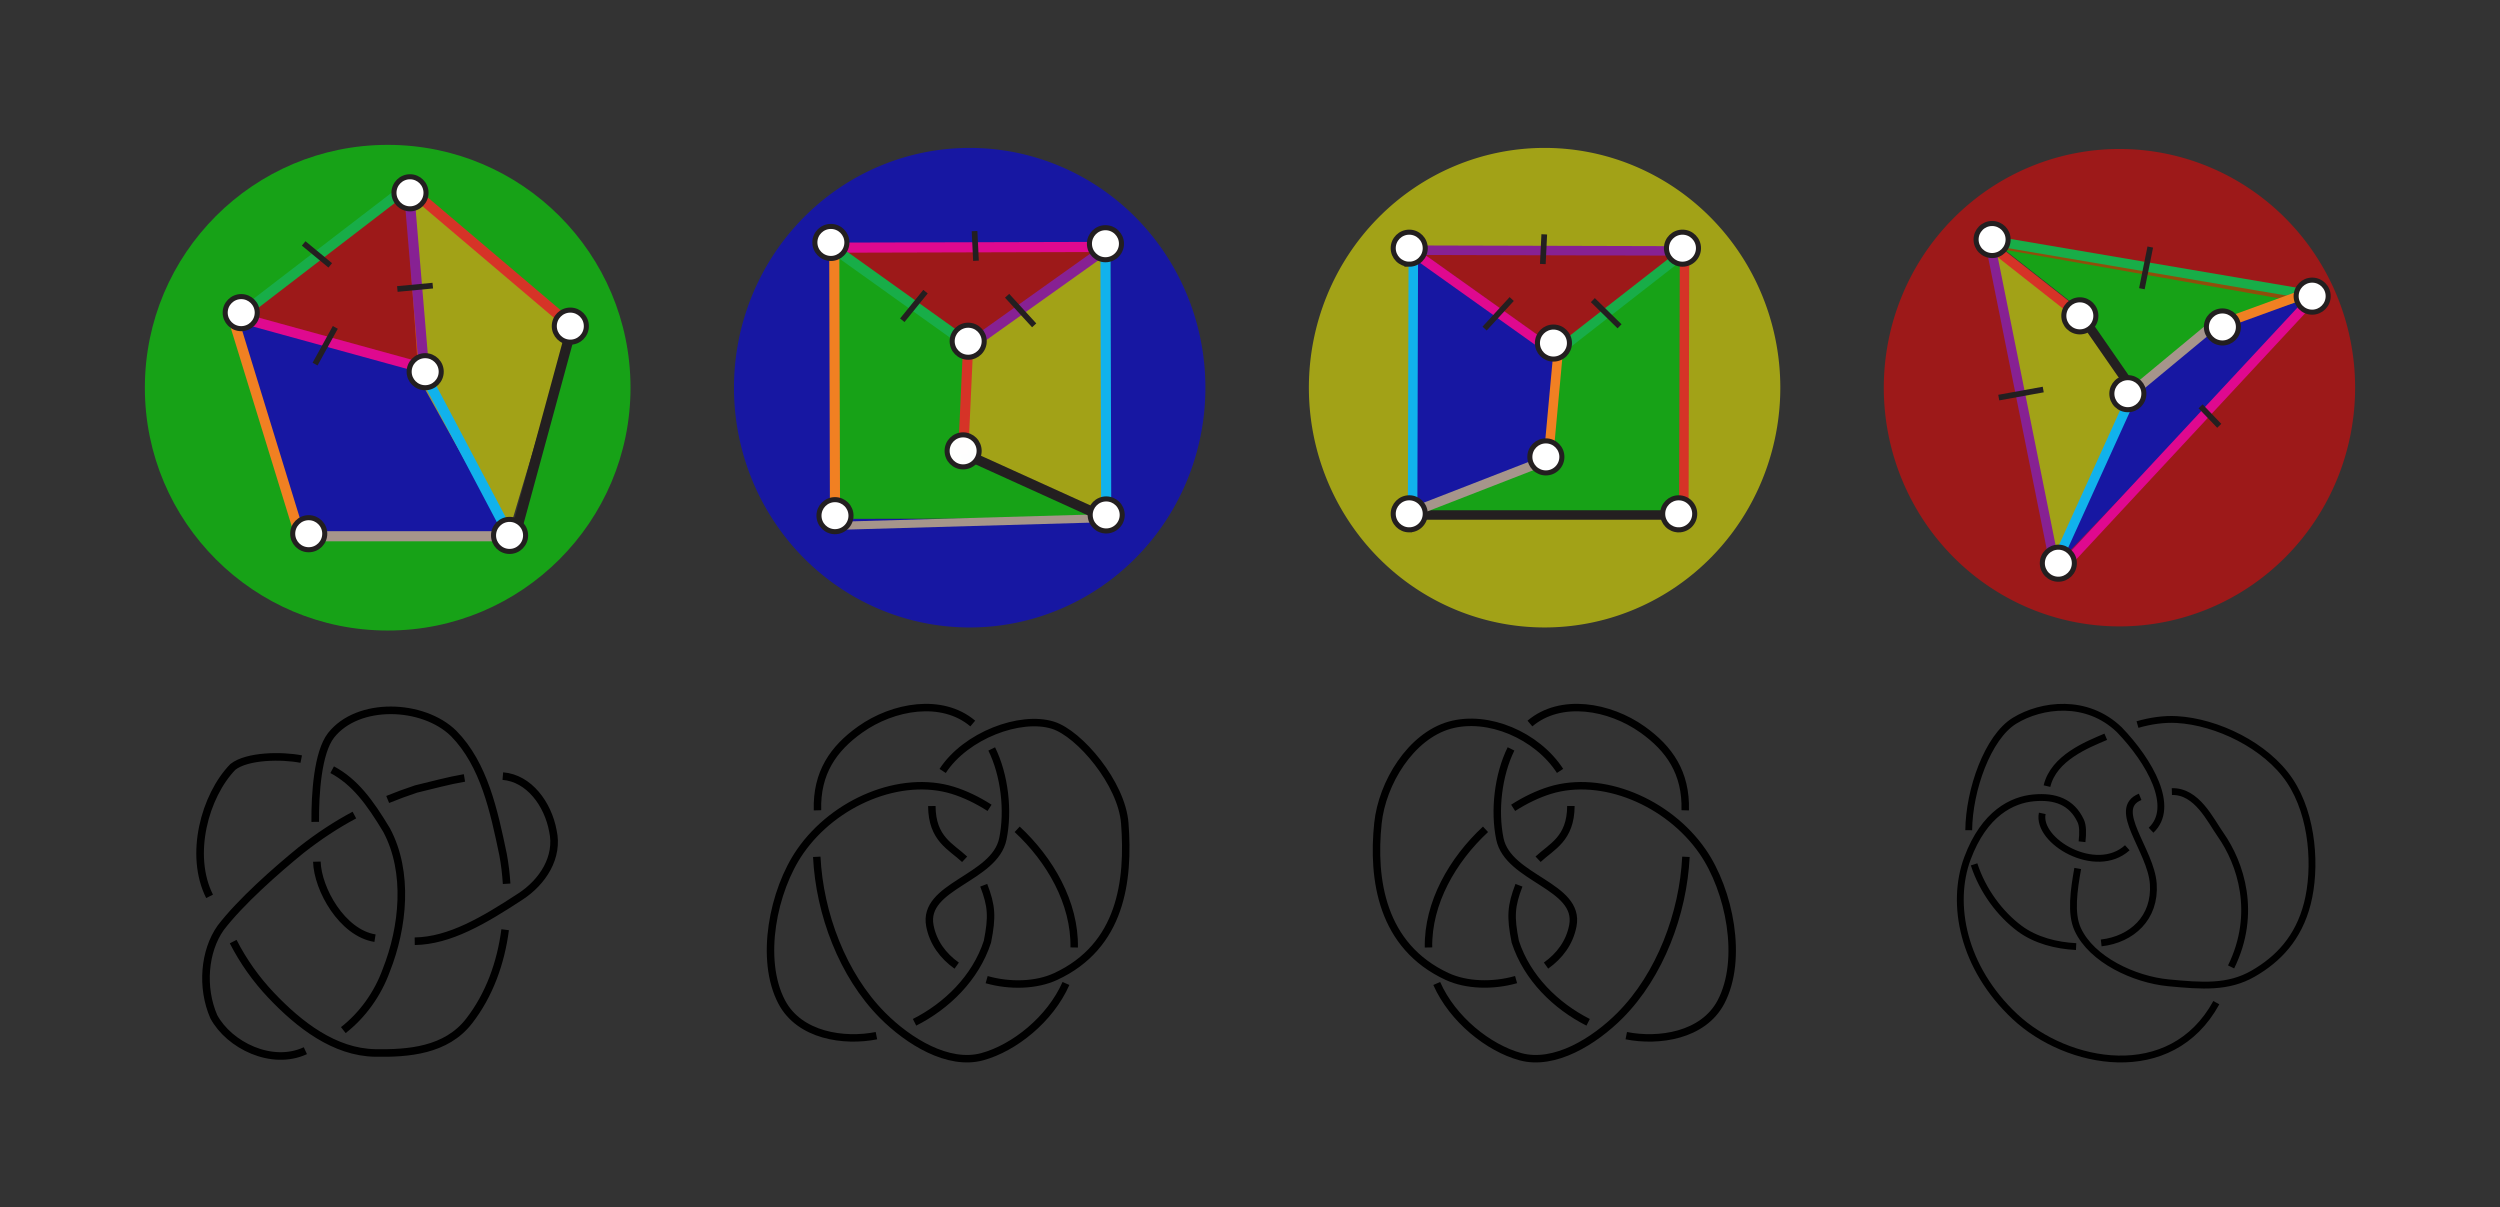 <?xml version="1.0" encoding="UTF-8" standalone="no"?>
<svg
   xmlns:dc="http://purl.org/dc/elements/1.1/"
   xmlns:cc="http://creativecommons.org/ns#"
   xmlns:rdf="http://www.w3.org/1999/02/22-rdf-syntax-ns#"
   xmlns:svg="http://www.w3.org/2000/svg"
   xmlns="http://www.w3.org/2000/svg"
   xmlns:sodipodi="http://sodipodi.sourceforge.net/DTD/sodipodi-0.dtd"
   xmlns:inkscape="http://www.inkscape.org/namespaces/inkscape"
   width="174.3mm"
   height="84.174mm"
   viewBox="0 0 174.3 84.174"
   version="1.1"
   id="svg6303"
   inkscape:version="1.0.2-2 (e86c870879, 2021-01-15)"
   sodipodi:docname="pliage.svg">
  <rect x="0" y="0" width="174.3" height="84.174" fill="#333333" stroke="none"/>
  <defs
     id="defs6297" />
  <sodipodi:namedview
     id="base"
     pagecolor="#ffffff"
     bordercolor="#666666"
     borderopacity="1.0"
     inkscape:pageopacity="0.0"
     inkscape:pageshadow="2"
     inkscape:zoom="2.6411544"
     inkscape:cx="436.53974"
     inkscape:cy="202.51268"
     inkscape:document-units="mm"
     inkscape:current-layer="layer1"
     showgrid="true"
     inkscape:snap-text-baseline="true"
     inkscape:snap-global="false"
     inkscape:window-width="1920"
     inkscape:window-height="1001"
     inkscape:window-x="-9"
     inkscape:window-y="-9"
     inkscape:window-maximized="1"
     inkscape:document-rotation="0"
     fit-margin-top="10.1"
     fit-margin-left="10.1"
     fit-margin-right="10.1"
     fit-margin-bottom="10.1">
    <inkscape:grid
       type="xygrid"
       id="grid7596"
       originx="-7.15"
       originy="-6.29" />
  </sodipodi:namedview>
  <g
     inkscape:label="Calque 1"
     inkscape:groupmode="layer"
     id="layer1"
     transform="translate(-7.15,-6.29)">
    <g
       id="g8078"
       transform="translate(9.5270215e-7,-0.866)"
       inkscape:export-xdpi="300"
       inkscape:export-ydpi="300">
      <path
         sodipodi:nodetypes="ccccccccccc"
         inkscape:connector-curvature="0"
         id="path7219"
         d="M 34.179,17.256 C 24.829,17.256 17.25,24.836 17.25,34.186 17.249,43.536 24.829,51.116 34.179,51.116 43.529,51.116 51.109,43.536 51.109,34.186 51.109,24.836 43.529,17.256 34.179,17.256 Z m 1.234,3.042 11.58,9.298 -4.06,15.096 -15.003,-0.052 -4.625,-15.044 z"
         clip-path="none"
         style="opacity:1;vector-effect:none;fill:#00ff00;fill-opacity:0.544;stroke:none;stroke-width:0.529;stroke-linecap:butt;stroke-linejoin:miter;stroke-miterlimit:4;stroke-dasharray:none;stroke-dashoffset:0;stroke-opacity:1" />
      <path
         sodipodi:nodetypes="ccccc"
         inkscape:connector-curvature="0"
         id="path7163-5"
         d="M 23.305,29.067 36.557,32.939 42.525,44.581 27.93,44.64 Z"
         style="fill:#0000ff;fill-opacity:0.544;stroke:none;stroke-width:0.265px;stroke-linecap:butt;stroke-linejoin:miter;stroke-opacity:1" />
      <path
         inkscape:connector-curvature="0"
         id="path7163"
         d="M 35.414,20.298 46.993,29.596 42.525,44.581 36.332,33.49 Z"
         style="fill:#ffff00;fill-opacity:0.544;stroke:none;stroke-width:0.265px;stroke-linecap:butt;stroke-linejoin:miter;stroke-opacity:1"
         sodipodi:nodetypes="ccccc" />
      <path
         sodipodi:nodetypes="cccc"
         inkscape:connector-curvature="0"
         id="path7044"
         d="M 23.945,29.47 35.414,20.298 36.557,32.939 Z"
         style="fill:#ff0000;fill-opacity:0.519;stroke:none;stroke-width:0.265px;stroke-linecap:butt;stroke-linejoin:miter;stroke-opacity:1" />
      <g
         id="g5806"
         transform="matrix(0.353,0,0,-0.353,-199.716,197.284)">
        <path
           d="m 687.724,432.694 h -42.428"
           style="fill:none;stroke:#a6958b;stroke-width:2;stroke-linecap:butt;stroke-linejoin:miter;stroke-miterlimit:4;stroke-dasharray:none;stroke-opacity:1"
           id="path1592"
           inkscape:connector-curvature="0" />
        <path
           sodipodi:nodetypes="cc"
           d="m 699.334,475.338 -11.61,-42.644"
           style="fill:none;stroke:#231f20;stroke-width:2;stroke-linecap:butt;stroke-linejoin:miter;stroke-miterlimit:4;stroke-dasharray:none;stroke-opacity:1"
           id="path1608"
           inkscape:connector-curvature="0" />
        <path
           sodipodi:nodetypes="cc"
           d="M 666.51,501.694 699.334,473.838"
           style="fill:none;stroke:#d63327;stroke-width:2;stroke-linecap:butt;stroke-linejoin:miter;stroke-miterlimit:4;stroke-dasharray:none;stroke-opacity:1"
           id="path1624"
           inkscape:connector-curvature="0" />
        <path
           d="m 632.186,475.338 34.324,26.356"
           style="fill:none;stroke:#18ad48;stroke-width:2;stroke-linecap:butt;stroke-linejoin:miter;stroke-miterlimit:4;stroke-dasharray:none;stroke-opacity:1"
           id="path1640"
           inkscape:connector-curvature="0" />
        <path
           d="m 645.296,432.694 -13.11,42.644"
           style="fill:none;stroke:#f18022;stroke-width:2;stroke-linecap:butt;stroke-linejoin:miter;stroke-miterlimit:4;stroke-dasharray:none;stroke-opacity:1"
           id="path1656"
           inkscape:connector-curvature="0" />
        <path
           sodipodi:nodetypes="cc"
           d="m 634,475.694 35.75,-9.833"
           style="fill:none;stroke:#df098f;stroke-width:2;stroke-linecap:butt;stroke-linejoin:miter;stroke-miterlimit:4;stroke-dasharray:none;stroke-opacity:1"
           id="path1672"
           inkscape:connector-curvature="0" />
        <path
           d="m 686.666,432.86 -16,30.333"
           style="fill:none;stroke:#11b2ec;stroke-width:2;stroke-linecap:butt;stroke-linejoin:miter;stroke-miterlimit:4;stroke-dasharray:none;stroke-opacity:1"
           id="path1688"
           inkscape:connector-curvature="0" />
        <path
           d="M 669.75,465.86 667,498.527"
           style="fill:none;stroke:#872193;stroke-width:2;stroke-linecap:butt;stroke-linejoin:miter;stroke-miterlimit:4;stroke-dasharray:none;stroke-opacity:1"
           id="path1704"
           inkscape:connector-curvature="0" />
        <path
           d="m 636.833,476.86 c 0,-1.749 -1.418,-3.167 -3.167,-3.167 -1.749,0 -3.167,1.418 -3.167,3.167 0,1.749 1.418,3.167 3.167,3.167 1.749,0 3.167,-1.418 3.167,-3.167"
           style="fill:#ffffff;fill-opacity:1;fill-rule:nonzero;stroke:none"
           id="path1720"
           inkscape:connector-curvature="0" />
        <path
           d="m 636.833,476.86 c 0,-1.749 -1.418,-3.167 -3.167,-3.167 -1.749,0 -3.167,1.418 -3.167,3.167 0,1.749 1.418,3.167 3.167,3.167 1.749,0 3.167,-1.418 3.167,-3.167 z"
           style="fill:none;stroke:#231f20;stroke-width:1;stroke-linecap:butt;stroke-linejoin:miter;stroke-miterlimit:4;stroke-dasharray:none;stroke-opacity:1"
           id="path1724"
           inkscape:connector-curvature="0" />
        <path
           d="m 701.833,474.194 c 0,-1.749 -1.418,-3.167 -3.167,-3.167 -1.749,0 -3.167,1.418 -3.167,3.167 0,1.749 1.418,3.167 3.167,3.167 1.749,0 3.167,-1.418 3.167,-3.167"
           style="fill:#ffffff;fill-opacity:1;fill-rule:nonzero;stroke:none"
           id="path1740"
           inkscape:connector-curvature="0" />
        <path
           d="m 701.833,474.194 c 0,-1.749 -1.418,-3.167 -3.167,-3.167 -1.749,0 -3.167,1.418 -3.167,3.167 0,1.749 1.418,3.167 3.167,3.167 1.749,0 3.167,-1.418 3.167,-3.167 z"
           style="fill:none;stroke:#231f20;stroke-width:1;stroke-linecap:butt;stroke-linejoin:miter;stroke-miterlimit:4;stroke-dasharray:none;stroke-opacity:1"
           id="path1744"
           inkscape:connector-curvature="0" />
        <path
           d="m 670.166,500.527 c 0,-1.749 -1.418,-3.167 -3.167,-3.167 -1.749,0 -3.167,1.418 -3.167,3.167 0,1.749 1.418,3.167 3.167,3.167 1.749,0 3.167,-1.418 3.167,-3.167"
           style="fill:#ffffff;fill-opacity:1;fill-rule:nonzero;stroke:none"
           id="path1760"
           inkscape:connector-curvature="0" />
        <path
           d="m 670.166,500.527 c 0,-1.749 -1.418,-3.167 -3.167,-3.167 -1.749,0 -3.167,1.418 -3.167,3.167 0,1.749 1.418,3.167 3.167,3.167 1.749,0 3.167,-1.418 3.167,-3.167 z"
           style="fill:none;stroke:#231f20;stroke-width:1;stroke-linecap:butt;stroke-linejoin:miter;stroke-miterlimit:4;stroke-dasharray:none;stroke-opacity:1"
           id="path1764"
           inkscape:connector-curvature="0" />
        <path
           d="m 650.165,433.194 c 0,-1.749 -1.418,-3.167 -3.167,-3.167 -1.749,0 -3.167,1.418 -3.167,3.167 0,1.749 1.418,3.167 3.167,3.167 1.749,0 3.167,-1.418 3.167,-3.167"
           style="fill:#ffffff;fill-opacity:1;fill-rule:nonzero;stroke:none"
           id="path1780"
           inkscape:connector-curvature="0" />
        <path
           d="m 650.165,433.194 c 0,-1.749 -1.418,-3.167 -3.167,-3.167 -1.749,0 -3.167,1.418 -3.167,3.167 0,1.749 1.418,3.167 3.167,3.167 1.749,0 3.167,-1.418 3.167,-3.167 z"
           style="fill:none;stroke:#231f20;stroke-width:1;stroke-linecap:butt;stroke-linejoin:miter;stroke-miterlimit:4;stroke-dasharray:none;stroke-opacity:1"
           id="path1784"
           inkscape:connector-curvature="0" />
        <path
           d="m 689.833,432.86 c 0,-1.749 -1.418,-3.167 -3.167,-3.167 -1.749,0 -3.167,1.418 -3.167,3.167 0,1.749 1.418,3.167 3.167,3.167 1.749,0 3.167,-1.418 3.167,-3.167"
           style="fill:#ffffff;fill-opacity:1;fill-rule:nonzero;stroke:none"
           id="path1800"
           inkscape:connector-curvature="0" />
        <path
           d="m 689.833,432.86 c 0,-1.749 -1.418,-3.167 -3.167,-3.167 -1.749,0 -3.167,1.418 -3.167,3.167 0,1.749 1.418,3.167 3.167,3.167 1.749,0 3.167,-1.418 3.167,-3.167 z"
           style="fill:none;stroke:#231f20;stroke-width:1;stroke-linecap:butt;stroke-linejoin:miter;stroke-miterlimit:4;stroke-dasharray:none;stroke-opacity:1"
           id="path1804"
           inkscape:connector-curvature="0" />
        <path
           d="m 673.167,465.194 c 0,-1.749 -1.418,-3.167 -3.167,-3.167 -1.749,0 -3.167,1.418 -3.167,3.167 0,1.749 1.418,3.167 3.167,3.167 1.749,0 3.167,-1.418 3.167,-3.167"
           style="fill:#ffffff;fill-opacity:1;fill-rule:nonzero;stroke:none"
           id="path1820"
           inkscape:connector-curvature="0" />
        <path
           d="m 673.167,465.194 c 0,-1.749 -1.418,-3.167 -3.167,-3.167 -1.749,0 -3.167,1.418 -3.167,3.167 0,1.749 1.418,3.167 3.167,3.167 1.749,0 3.167,-1.418 3.167,-3.167 z"
           style="fill:none;stroke:#231f20;stroke-width:1;stroke-linecap:butt;stroke-linejoin:miter;stroke-miterlimit:4;stroke-dasharray:none;stroke-opacity:1"
           id="path1824"
           inkscape:connector-curvature="0" />
        <path
           d="m 648.25,466.694 4,7.25"
           style="fill:none;stroke:#231f20;stroke-width:1.125;stroke-linecap:butt;stroke-linejoin:miter;stroke-miterlimit:4;stroke-dasharray:none;stroke-opacity:1"
           id="path1840"
           inkscape:connector-curvature="0" />
        <path
           d="m 646,490.528 5.25,-4.334"
           style="fill:none;stroke:#231f20;stroke-width:1.125;stroke-linecap:butt;stroke-linejoin:miter;stroke-miterlimit:4;stroke-dasharray:none;stroke-opacity:1"
           id="path1856"
           inkscape:connector-curvature="0" />
        <path
           d="m 664.5,481.528 7,0.666"
           style="fill:none;stroke:#231f20;stroke-width:1.125;stroke-linecap:butt;stroke-linejoin:miter;stroke-miterlimit:4;stroke-dasharray:none;stroke-opacity:1"
           id="path1872"
           inkscape:connector-curvature="0" />
      </g>
    </g>
    <g
       id="g7996"
       transform="translate(-4.4402819e-6,1.388)"
       inkscape:export-xdpi="300"
       inkscape:export-ydpi="300">
      <path
         sodipodi:nodetypes="ccccc"
         inkscape:connector-curvature="0"
         id="path7163-1-9-9"
         d="m 155.648,32.602 6.215,-5.295 6.863,-2.129 -17.962,19.306 z"
         style="fill:#0000ff;fill-opacity:0.544;stroke:none;stroke-width:0.212px;stroke-linecap:butt;stroke-linejoin:miter;stroke-opacity:1" />
      <path
         sodipodi:nodetypes="cccccc"
         inkscape:connector-curvature="0"
         id="path7487-1-5"
         d="m 145.963,21.578 22.055,4.176 -6.136,1.802 -6.231,4.579 -3.281,-5.52 z"
         style="fill:#00ff00;fill-opacity:0.544;stroke:none;stroke-width:0.212px;stroke-linecap:butt;stroke-linejoin:miter;stroke-opacity:1" />
      <path
         sodipodi:nodetypes="ccccc"
         inkscape:connector-curvature="0"
         id="path7163-1-1"
         d="m 146.116,21.909 5.614,4.849 4.259,5.585 -5.59,12.193 z"
         style="fill:#ffff00;fill-opacity:0.544;stroke:none;stroke-width:0.212px;stroke-linecap:butt;stroke-linejoin:miter;stroke-opacity:1" />
      <path
         inkscape:connector-curvature="0"
         id="path7878"
         d="M 154.918,15.289 A 16.431,16.643 0 0 0 138.488,31.932 16.431,16.643 0 0 0 154.918,48.575 16.431,16.643 0 0 0 171.349,31.932 16.431,16.643 0 0 0 154.918,15.289 Z m -9.258,6.8 22.384,3.967 -17.851,18.559 z"
         style="opacity:1;vector-effect:none;fill:#ff0000;fill-opacity:0.516;stroke:none;stroke-width:0.545;stroke-linecap:butt;stroke-linejoin:miter;stroke-miterlimit:4;stroke-dasharray:none;stroke-dashoffset:0;stroke-opacity:1" />
      <path
         inkscape:connector-curvature="0"
         id="path5584"
         style="fill:none;stroke:#11b2ec;stroke-width:0.661;stroke-linecap:butt;stroke-linejoin:miter;stroke-miterlimit:4;stroke-dasharray:none;stroke-opacity:1"
         d="m 150.414,44.335 5.125,-11.292" />
      <path
         inkscape:connector-curvature="0"
         id="path5600"
         style="fill:none;stroke:#d63327;stroke-width:0.661;stroke-linecap:butt;stroke-linejoin:miter;stroke-miterlimit:4;stroke-dasharray:none;stroke-opacity:1"
         d="M 152.437,27.14 145.828,21.939" />
      <path
         inkscape:connector-curvature="0"
         id="path5616"
         style="fill:none;stroke:#872193;stroke-width:0.661;stroke-linecap:butt;stroke-linejoin:miter;stroke-miterlimit:4;stroke-dasharray:none;stroke-opacity:1"
         d="m 145.918,21.939 4.496,22.397" />
      <path
         inkscape:connector-curvature="0"
         id="path5632"
         style="fill:none;stroke:#18ad48;stroke-width:0.661;stroke-linecap:butt;stroke-linejoin:miter;stroke-miterlimit:4;stroke-dasharray:none;stroke-opacity:1"
         d="M 168.486,25.5 145.918,21.658" />
      <path
         inkscape:connector-curvature="0"
         id="path5652"
         style="fill:#ffffff;stroke:#231f20;stroke-width:0.353;stroke-linecap:butt;stroke-linejoin:miter;stroke-miterlimit:4;stroke-dasharray:none;stroke-opacity:1"
         d="m 147.157,21.601 c 0,0.617 -0.5,1.118 -1.117,1.118 -0.617,0 -1.117,-0.5 -1.117,-1.118 0,-0.617 0.5,-1.117 1.117,-1.117 0.617,0 1.117,0.5 1.117,1.117 z" />
      <path
         inkscape:connector-curvature="0"
         id="path5668"
         style="fill:none;stroke:#a6958b;stroke-width:0.661;stroke-linecap:butt;stroke-linejoin:miter;stroke-miterlimit:4;stroke-dasharray:none;stroke-opacity:1"
         d="m 155.539,32.481 5.934,-4.92" />
      <path
         inkscape:connector-curvature="0"
         id="path5684"
         style="fill:none;stroke:#231f20;stroke-width:0.661;stroke-linecap:butt;stroke-linejoin:miter;stroke-miterlimit:4;stroke-dasharray:none;stroke-opacity:1"
         d="m 152.437,27.14 3.506,5.06" />
      <path
         inkscape:connector-curvature="0"
         id="path5700"
         style="fill:none;stroke:#df098f;stroke-width:0.661;stroke-linecap:butt;stroke-linejoin:miter;stroke-miterlimit:4;stroke-dasharray:none;stroke-opacity:1"
         d="M 168.306,25.781 151.313,44.055" />
      <path
         inkscape:connector-curvature="0"
         id="path5716"
         style="fill:none;stroke:#f18022;stroke-width:0.661;stroke-linecap:butt;stroke-linejoin:miter;stroke-miterlimit:4;stroke-dasharray:none;stroke-opacity:1"
         d="m 161.877,27.562 6.564,-2.39" />
      <path
         inkscape:connector-curvature="0"
         id="path5732"
         style="fill:none;stroke:#231f20;stroke-width:0.397;stroke-linecap:butt;stroke-linejoin:miter;stroke-miterlimit:4;stroke-dasharray:none;stroke-opacity:1"
         d="m 157.067,22.126 -0.585,2.905" />
      <path
         inkscape:connector-curvature="0"
         id="path5752"
         style="fill:#ffffff;stroke:#231f20;stroke-width:0.353;stroke-linecap:butt;stroke-linejoin:miter;stroke-miterlimit:4;stroke-dasharray:none;stroke-opacity:1"
         d="m 156.622,32.35 c 0,0.617 -0.5,1.117 -1.117,1.117 -0.617,0 -1.117,-0.5 -1.117,-1.117 0,-0.617 0.5,-1.117 1.117,-1.117 0.617,0 1.117,0.5 1.117,1.117 z" />
      <path
         inkscape:connector-curvature="0"
         id="path5772"
         style="fill:#ffffff;stroke:#231f20;stroke-width:0.353;stroke-linecap:butt;stroke-linejoin:miter;stroke-miterlimit:4;stroke-dasharray:none;stroke-opacity:1"
         d="m 153.274,26.923 c 0,0.617 -0.5,1.117 -1.117,1.117 -0.617,0 -1.117,-0.5 -1.117,-1.117 0,-0.617 0.5,-1.118 1.117,-1.118 0.617,0 1.117,0.5 1.117,1.118 z" />
      <path
         inkscape:connector-curvature="0"
         id="path5792"
         style="fill:#ffffff;stroke:#231f20;stroke-width:0.353;stroke-linecap:butt;stroke-linejoin:miter;stroke-miterlimit:4;stroke-dasharray:none;stroke-opacity:1"
         d="m 163.214,27.698 c 0,0.617 -0.5,1.117 -1.117,1.117 -0.617,0 -1.118,-0.5 -1.118,-1.117 0,-0.617 0.5,-1.118 1.118,-1.118 0.617,0 1.117,0.5 1.117,1.118 z" />
      <path
         inkscape:connector-curvature="0"
         id="path5812"
         style="fill:#ffffff;stroke:#231f20;stroke-width:0.353;stroke-linecap:butt;stroke-linejoin:miter;stroke-miterlimit:4;stroke-dasharray:none;stroke-opacity:1"
         d="m 169.471,25.55 c 0,0.617 -0.5,1.117 -1.117,1.117 -0.617,0 -1.117,-0.5 -1.117,-1.117 0,-0.617 0.5,-1.118 1.117,-1.118 0.617,0 1.117,0.5 1.117,1.118 z" />
      <path
         inkscape:connector-curvature="0"
         id="path5832"
         style="fill:#ffffff;stroke:#231f20;stroke-width:0.353;stroke-linecap:butt;stroke-linejoin:miter;stroke-miterlimit:4;stroke-dasharray:none;stroke-opacity:1"
         d="m 151.775,44.169 c 0,0.617 -0.5,1.117 -1.117,1.117 -0.617,0 -1.117,-0.5 -1.117,-1.117 0,-0.617 0.5,-1.118 1.117,-1.118 0.617,0 1.117,0.5 1.117,1.118 z" />
      <path
         inkscape:connector-curvature="0"
         id="path5848"
         style="fill:none;stroke:#231f20;stroke-width:0.397;stroke-linecap:butt;stroke-linejoin:miter;stroke-miterlimit:4;stroke-dasharray:none;stroke-opacity:1"
         d="m 160.574,33.231 1.303,1.359" />
      <path
         inkscape:connector-curvature="0"
         id="path5864"
         style="fill:none;stroke:#231f20;stroke-width:0.397;stroke-linecap:butt;stroke-linejoin:miter;stroke-miterlimit:4;stroke-dasharray:none;stroke-opacity:1"
         d="m 146.503,32.622 3.102,-0.562" />
    </g>
    <g
       id="g8047"
       transform="translate(-0.409,-1.314)"
       inkscape:export-xdpi="300"
       inkscape:export-ydpi="300">
      <path
         inkscape:connector-curvature="0"
         id="path7489"
         d="M 75.166,17.916 A 16.434,16.717 0 0 0 58.732,34.633 16.434,16.717 0 0 0 75.166,51.351 16.434,16.717 0 0 0 91.6,34.633 16.434,16.717 0 0 0 75.166,17.916 Z m -9.391,6.913 H 84.969 V 43.78 H 65.775 Z"
         style="opacity:1;vector-effect:none;fill:#0000ff;fill-opacity:0.544;stroke:none;stroke-width:0.568;stroke-linecap:butt;stroke-linejoin:miter;stroke-miterlimit:4;stroke-dasharray:none;stroke-dashoffset:0;stroke-opacity:1" />
      <path
         sodipodi:nodetypes="cccc"
         inkscape:connector-curvature="0"
         id="path7044-6"
         d="m 65.491,24.778 19.142,0.043 -9.571,6.798 z"
         style="fill:#ff0000;fill-opacity:0.519;stroke:none;stroke-width:0.212px;stroke-linecap:butt;stroke-linejoin:miter;stroke-opacity:1" />
      <path
         inkscape:connector-curvature="0"
         id="path7487"
         d="m 65.491,24.778 0.285,19.002 18.909,-0.051 -9.998,-4.537 0.376,-7.574 z"
         style="fill:#00ff00;fill-opacity:0.544;stroke:none;stroke-width:0.212px;stroke-linecap:butt;stroke-linejoin:miter;stroke-opacity:1" />
      <path
         sodipodi:nodetypes="ccccc"
         inkscape:connector-curvature="0"
         id="path7163-1"
         d="m 75.062,31.618 9.571,-6.798 0.051,18.908 -9.998,-4.537 z"
         style="fill:#ffff00;fill-opacity:0.544;stroke:none;stroke-width:0.212px;stroke-linecap:butt;stroke-linejoin:miter;stroke-opacity:1" />
      <path
         inkscape:connector-curvature="0"
         id="path4152"
         style="fill:none;stroke:#f18022;stroke-width:0.706;stroke-linecap:butt;stroke-linejoin:miter;stroke-miterlimit:4;stroke-dasharray:none;stroke-opacity:1"
         d="m 65.724,24.871 0.051,18.909" />
      <path
         inkscape:connector-curvature="0"
         id="path4168"
         style="fill:none;stroke:#df098f;stroke-width:0.706;stroke-linecap:butt;stroke-linejoin:miter;stroke-miterlimit:4;stroke-dasharray:none;stroke-opacity:1"
         d="m 84.631,24.82 -18.909,0.051" />
      <path
         inkscape:connector-curvature="0"
         id="path4184"
         style="fill:none;stroke:#a6958b;stroke-width:0.564;stroke-linecap:butt;stroke-linejoin:miter;stroke-miterlimit:4;stroke-dasharray:none;stroke-opacity:1"
         d="M 84.684,43.729 66.482,44.248" />
      <path
         inkscape:connector-curvature="0"
         id="path4200"
         style="fill:none;stroke:#231f20;stroke-width:0.706;stroke-linecap:butt;stroke-linejoin:miter;stroke-miterlimit:4;stroke-dasharray:none;stroke-opacity:1"
         d="m 74.686,39.192 9.998,4.537" />
      <path
         inkscape:connector-curvature="0"
         id="path4216"
         style="fill:#ffffff;fill-opacity:1;fill-rule:nonzero;stroke:none;stroke-width:0.282"
         d="m 65.777,44.673 c 0.494,-0.001 0.893,-0.402 0.891,-0.896 -0.001,-0.494 -0.402,-0.893 -0.896,-0.892 -0.494,0.001 -0.893,0.403 -0.891,0.897 0.001,0.493 0.402,0.892 0.896,0.891" />
      <path
         inkscape:connector-curvature="0"
         id="path4236"
         style="fill:none;stroke:#872193;stroke-width:0.706;stroke-linecap:butt;stroke-linejoin:miter;stroke-miterlimit:4;stroke-dasharray:none;stroke-opacity:1"
         d="m 84.634,24.964 -9.48,6.75" />
      <path
         inkscape:connector-curvature="0"
         id="path4252"
         style="fill:none;stroke:#11b2ec;stroke-width:0.706;stroke-linecap:butt;stroke-linejoin:miter;stroke-miterlimit:4;stroke-dasharray:none;stroke-opacity:1"
         d="m 84.633,24.82 0.051,18.908" />
      <path
         inkscape:connector-curvature="0"
         id="path4268"
         style="fill:none;stroke:#18ad48;stroke-width:0.706;stroke-linecap:butt;stroke-linejoin:miter;stroke-miterlimit:4;stroke-dasharray:none;stroke-opacity:1"
         d="M 75.062,31.618 65.491,24.778"
         sodipodi:nodetypes="cc" />
      <path
         inkscape:connector-curvature="0"
         id="path4284"
         style="fill:none;stroke:#d63327;stroke-width:0.706;stroke-linecap:butt;stroke-linejoin:miter;stroke-miterlimit:4;stroke-dasharray:none;stroke-opacity:1"
         d="m 74.709,39.262 0.353,-7.644" />
      <path
         inkscape:connector-curvature="0"
         id="path4300"
         style="fill:none;stroke:#231f20;stroke-width:0.397;stroke-linecap:butt;stroke-linejoin:miter;stroke-miterlimit:4;stroke-dasharray:none;stroke-opacity:1"
         d="m 72.086,27.938 -1.62,1.994"
         sodipodi:nodetypes="cc" />
      <path
         inkscape:connector-curvature="0"
         id="path4316"
         style="fill:none;stroke:#231f20;stroke-width:0.397;stroke-linecap:butt;stroke-linejoin:miter;stroke-miterlimit:4;stroke-dasharray:none;stroke-opacity:1"
         d="m 75.504,23.716 0.1,2.069" />
      <path
         inkscape:connector-curvature="0"
         id="path4332"
         style="fill:none;stroke:#231f20;stroke-width:0.397;stroke-linecap:butt;stroke-linejoin:miter;stroke-miterlimit:4;stroke-dasharray:none;stroke-opacity:1"
         d="m 77.774,28.225 1.888,2.062" />
      <path
         inkscape:connector-curvature="0"
         id="path4352"
         style="fill:#ffffff;fill-opacity:0.996;stroke:#231f20;stroke-width:0.353;stroke-linecap:butt;stroke-linejoin:miter;stroke-miterlimit:4;stroke-dasharray:none;stroke-opacity:1"
         d="m 74.711,40.156 c 0.617,-0.002 1.115,-0.503 1.114,-1.12 -0.002,-0.617 -0.503,-1.116 -1.12,-1.114 -0.617,0.002 -1.115,0.503 -1.113,1.12 0.001,0.617 0.502,1.116 1.12,1.114 z" />
      <path
         inkscape:connector-curvature="0"
         id="path4368"
         style="fill:#ffffff;fill-opacity:1;fill-rule:nonzero;stroke:none;stroke-width:0.282"
         d="m 84.686,44.623 c 0.494,-0.001 0.892,-0.403 0.891,-0.896 -0.002,-0.494 -0.402,-0.893 -0.896,-0.892 -0.493,0.001 -0.892,0.402 -0.891,0.896 0.001,0.493 0.402,0.892 0.896,0.891" />
      <path
         inkscape:connector-curvature="0"
         id="path4372"
         style="fill:#ffffff;stroke:#231f20;stroke-width:0.353;stroke-linecap:butt;stroke-linejoin:miter;stroke-miterlimit:4;stroke-dasharray:none;stroke-opacity:1"
         d="m 84.686,44.623 c 0.617,-0.002 1.115,-0.503 1.114,-1.12 -0.002,-0.617 -0.503,-1.116 -1.12,-1.114 -0.617,0.001 -1.115,0.503 -1.113,1.12 0.001,0.617 0.503,1.115 1.12,1.114 z" />
      <path
         inkscape:connector-curvature="0"
         id="path4388"
         style="fill:#ffffff;fill-opacity:1;fill-rule:nonzero;stroke:none;stroke-width:0.282"
         d="m 84.635,25.714 c 0.493,-0.001 0.892,-0.402 0.891,-0.896 -0.001,-0.494 -0.402,-0.893 -0.896,-0.892 -0.494,0.001 -0.892,0.403 -0.891,0.897 0.002,0.493 0.402,0.892 0.896,0.891" />
      <path
         inkscape:connector-curvature="0"
         id="path4392"
         style="fill:#ffffff;stroke:#231f20;stroke-width:0.353;stroke-linecap:butt;stroke-linejoin:miter;stroke-miterlimit:4;stroke-dasharray:none;stroke-opacity:1"
         d="m 84.635,25.714 c 0.617,-0.002 1.115,-0.503 1.113,-1.12 -0.001,-0.617 -0.503,-1.117 -1.12,-1.115 -0.617,0.002 -1.115,0.503 -1.114,1.121 0.002,0.617 0.503,1.115 1.12,1.114 z" />
      <path
         inkscape:connector-curvature="0"
         id="path4408"
         style="fill:#ffffff;fill-opacity:1;fill-rule:nonzero;stroke:none;stroke-width:0.282"
         d="m 65.491,25.624 c 0.494,-0.001 0.893,-0.402 0.891,-0.896 -0.001,-0.494 -0.402,-0.893 -0.896,-0.892 -0.494,0.001 -0.893,0.403 -0.891,0.896 0.001,0.493 0.402,0.892 0.896,0.891" />
      <path
         inkscape:connector-curvature="0"
         id="path4412"
         style="fill:#ffffff;stroke:#231f20;stroke-width:0.353;stroke-linecap:butt;stroke-linejoin:miter;stroke-miterlimit:4;stroke-dasharray:none;stroke-opacity:1"
         d="m 65.491,25.624 c 0.617,-0.001 1.116,-0.503 1.114,-1.12 -0.001,-0.617 -0.503,-1.116 -1.12,-1.114 -0.617,0.002 -1.116,0.503 -1.114,1.12 0.001,0.617 0.503,1.115 1.12,1.114 z" />
      <path
         inkscape:connector-curvature="0"
         id="path4432"
         style="fill:#ffffff;stroke:#231f20;stroke-width:0.353;stroke-linecap:butt;stroke-linejoin:miter;stroke-miterlimit:4;stroke-dasharray:none;stroke-opacity:1"
         d="m 65.777,44.673 c 0.617,-0.002 1.115,-0.503 1.114,-1.12 -0.002,-0.617 -0.503,-1.116 -1.12,-1.114 -0.617,0.001 -1.115,0.503 -1.113,1.12 0.001,0.617 0.503,1.115 1.12,1.114 z" />
      <path
         inkscape:connector-curvature="0"
         id="path4220"
         style="fill:#ffffff;stroke:#231f20;stroke-width:0.353;stroke-linecap:butt;stroke-linejoin:miter;stroke-miterlimit:4;stroke-dasharray:none;stroke-opacity:1"
         d="m 75.064,32.512 c 0.617,-0.001 1.116,-0.503 1.114,-1.12 -0.001,-0.617 -0.503,-1.116 -1.12,-1.115 -0.617,0.002 -1.116,0.503 -1.114,1.121 0.001,0.617 0.503,1.115 1.12,1.114 z" />
    </g>
    <g
       id="g8020"
       transform="translate(-1.757,-1.092)"
       inkscape:export-xdpi="300"
       inkscape:export-ydpi="300">
      <path
         sodipodi:nodetypes="cccccc"
         inkscape:connector-curvature="0"
         id="path7487-1"
         d="m 126.503,24.834 -0.485,18.301 -18.759,-9.12e-4 9.597,-3.936 0.826,-7.524 z"
         style="fill:#00ff00;fill-opacity:0.544;stroke:none;stroke-width:0.212px;stroke-linecap:butt;stroke-linejoin:miter;stroke-opacity:1" />
      <path
         sodipodi:nodetypes="ccccc"
         inkscape:connector-curvature="0"
         id="path7163-1-9"
         d="m 107.275,24.967 10.072,6.726 -0.65,7.688 -9.397,3.478 z"
         style="fill:#0000ff;fill-opacity:0.544;stroke:none;stroke-width:0.212px;stroke-linecap:butt;stroke-linejoin:miter;stroke-opacity:1" />
      <path
         sodipodi:nodetypes="cccc"
         inkscape:connector-curvature="0"
         id="path7044-6-8"
         d="m 107.804,24.828 19.142,0.043 -9.571,6.798 z"
         style="fill:#ff0000;fill-opacity:0.519;stroke:none;stroke-width:0.212px;stroke-linecap:butt;stroke-linejoin:miter;stroke-opacity:1" />
      <path
         inkscape:connector-curvature="0"
         id="path7489-0"
         d="m 116.596,17.694 a 16.434,16.717 0 0 0 -16.434,16.717 16.434,16.717 0 0 0 16.434,16.717 16.434,16.717 0 0 0 16.434,-16.717 16.434,16.717 0 0 0 -16.434,-16.717 z m -9.391,6.913 h 19.194 v 18.951 h -19.194 z"
         style="opacity:1;vector-effect:none;fill:#ffff00;fill-opacity:0.544;stroke:none;stroke-width:0.568;stroke-linecap:butt;stroke-linejoin:miter;stroke-miterlimit:4;stroke-dasharray:none;stroke-dashoffset:0;stroke-opacity:1" />
      <g
         style="stroke-width:0.661;stroke-miterlimit:4;stroke-dasharray:none"
         id="g7629">
        <path
           d="m 126.353,24.876 -0.051,18.909"
           style="fill:none;stroke:#d63327;stroke-width:0.661;stroke-linecap:butt;stroke-linejoin:miter;stroke-miterlimit:4;stroke-dasharray:none;stroke-opacity:1"
           id="path5288"
           inkscape:connector-curvature="0" />
        <path
           d="m 107.446,24.825 18.909,0.051"
           style="fill:none;stroke:#872193;stroke-width:0.661;stroke-linecap:butt;stroke-linejoin:miter;stroke-miterlimit:4;stroke-dasharray:none;stroke-opacity:1"
           id="path5304"
           inkscape:connector-curvature="0" />
        <path
           d="m 106.983,43.287 h 19.05"
           style="fill:none;stroke:#231f20;stroke-width:0.661;stroke-linecap:butt;stroke-linejoin:miter;stroke-miterlimit:4;stroke-dasharray:none;stroke-opacity:1"
           id="path5320"
           inkscape:connector-curvature="0"
           sodipodi:nodetypes="cc" />
        <path
           sodipodi:nodetypes="cc"
           d="m 117.391,39.197 -10.21,3.97"
           style="fill:none;stroke:#a6958b;stroke-width:0.661;stroke-linecap:butt;stroke-linejoin:miter;stroke-miterlimit:4;stroke-dasharray:none;stroke-opacity:1"
           id="path5336"
           inkscape:connector-curvature="0" />
        <path
           d="m 107.443,24.969 9.48,6.75"
           style="fill:none;stroke:#df098f;stroke-width:0.661;stroke-linecap:butt;stroke-linejoin:miter;stroke-miterlimit:4;stroke-dasharray:none;stroke-opacity:1"
           id="path5372"
           inkscape:connector-curvature="0" />
        <path
           d="m 107.444,24.825 -0.051,18.908"
           style="fill:none;stroke:#11b2ec;stroke-width:0.661;stroke-linecap:butt;stroke-linejoin:miter;stroke-miterlimit:4;stroke-dasharray:none;stroke-opacity:1"
           id="path5388"
           inkscape:connector-curvature="0" />
        <path
           d="m 117.815,31.621 8.771,-6.838"
           style="fill:none;stroke:#18ad48;stroke-width:0.661;stroke-linecap:butt;stroke-linejoin:miter;stroke-miterlimit:4;stroke-dasharray:none;stroke-opacity:1"
           id="path5404"
           inkscape:connector-curvature="0" />
        <path
           d="m 116.861,39.29 0.705,-7.645"
           style="fill:none;stroke:#f18022;stroke-width:0.661;stroke-linecap:butt;stroke-linejoin:miter;stroke-miterlimit:4;stroke-dasharray:none;stroke-opacity:1"
           id="path5420"
           inkscape:connector-curvature="0"
           sodipodi:nodetypes="cc" />
      </g>
      <path
         sodipodi:nodetypes="cc"
         inkscape:connector-curvature="0"
         id="path5436"
         style="opacity:1;vector-effect:none;fill:none;fill-opacity:1;stroke:#231f20;stroke-width:0.397;stroke-linecap:butt;stroke-linejoin:miter;stroke-miterlimit:4;stroke-dasharray:none;stroke-dashoffset:0;stroke-opacity:1"
         d="m 119.96,28.306 1.862,1.826" />
      <path
         inkscape:connector-curvature="0"
         id="path5452"
         style="fill:none;stroke:#231f20;stroke-width:0.397;stroke-linecap:butt;stroke-linejoin:miter;stroke-miterlimit:4;stroke-dasharray:none;stroke-opacity:1"
         d="m 116.573,23.721 -0.1,2.069" />
      <path
         inkscape:connector-curvature="0"
         id="path5468"
         style="opacity:1;vector-effect:none;fill:none;fill-opacity:1;stroke:#231f20;stroke-width:0.397;stroke-linecap:butt;stroke-linejoin:miter;stroke-miterlimit:4;stroke-dasharray:none;stroke-dashoffset:0;stroke-opacity:1"
         d="m 114.303,28.23 -1.889,2.062" />
      <path
         inkscape:connector-curvature="0"
         id="path5488"
         style="fill:#ffffff;fill-opacity:1;stroke:#231f20;stroke-width:0.353;stroke-linecap:butt;stroke-linejoin:miter;stroke-miterlimit:4;stroke-dasharray:none;stroke-opacity:1"
         d="m 117.21,32.417 c -0.617,-0.002 -1.115,-0.503 -1.114,-1.12 0.001,-0.617 0.503,-1.116 1.12,-1.114 0.617,0.002 1.115,0.503 1.114,1.12 -10e-4,0.617 -0.503,1.116 -1.12,1.114 z" />
      <path
         inkscape:connector-curvature="0"
         id="path5508"
         style="fill:#ffffff;fill-opacity:1;stroke:#231f20;stroke-width:0.353;stroke-linecap:butt;stroke-linejoin:miter;stroke-miterlimit:4;stroke-dasharray:none;stroke-opacity:1"
         d="m 116.681,40.354 c -0.617,-0.002 -1.115,-0.503 -1.113,-1.12 0.001,-0.617 0.503,-1.116 1.12,-1.114 0.617,0.001 1.115,0.503 1.114,1.12 -0.002,0.617 -0.503,1.115 -1.12,1.114 z" />
      <path
         inkscape:connector-curvature="0"
         id="path5528"
         style="fill:#ffffff;fill-opacity:1;stroke:#231f20;stroke-width:0.353;stroke-linecap:butt;stroke-linejoin:miter;stroke-miterlimit:4;stroke-dasharray:none;stroke-opacity:1"
         d="m 107.156,25.802 c -0.617,-0.002 -1.115,-0.503 -1.114,-1.12 0.002,-0.617 0.503,-1.116 1.12,-1.114 0.617,0.002 1.115,0.503 1.113,1.121 -0.001,0.617 -0.503,1.115 -1.12,1.114 z" />
      <path
         inkscape:connector-curvature="0"
         id="path5548"
         style="fill:#ffffff;fill-opacity:1;stroke:#231f20;stroke-width:0.353;stroke-linecap:butt;stroke-linejoin:miter;stroke-miterlimit:4;stroke-dasharray:none;stroke-opacity:1"
         d="m 126.206,25.802 c -0.617,-0.001 -1.115,-0.503 -1.114,-1.12 0.002,-0.617 0.503,-1.116 1.12,-1.114 0.617,0.002 1.115,0.503 1.114,1.12 -0.002,0.617 -0.503,1.115 -1.12,1.114 z" />
      <path
         inkscape:connector-curvature="0"
         id="path5568"
         style="fill:#ffffff;fill-opacity:1;stroke:#231f20;stroke-width:0.353;stroke-linecap:butt;stroke-linejoin:miter;stroke-miterlimit:4;stroke-dasharray:none;stroke-opacity:1"
         d="m 125.942,44.323 c -0.617,-0.002 -1.115,-0.503 -1.113,-1.12 0.001,-0.617 0.503,-1.116 1.12,-1.114 0.617,0.001 1.115,0.503 1.114,1.121 -0.002,0.617 -0.503,1.115 -1.12,1.114 z" />
      <path
         inkscape:connector-curvature="0"
         id="path5356"
         style="fill:#ffffff;fill-opacity:1;stroke:#231f20;stroke-width:0.353;stroke-linecap:butt;stroke-linejoin:miter;stroke-miterlimit:4;stroke-dasharray:none;stroke-opacity:1"
         d="m 107.156,44.323 c -0.617,-0.001 -1.115,-0.503 -1.114,-1.12 0.002,-0.617 0.504,-1.116 1.12,-1.115 0.617,0.002 1.115,0.504 1.114,1.121 -0.002,0.617 -0.503,1.115 -1.12,1.113 z" />
    </g>
    <path
       style="fill:none;stroke:#000000;stroke-width:0.529;stroke-linecap:butt;stroke-linejoin:miter;stroke-miterlimit:4;stroke-dasharray:none;stroke-opacity:1"
       d="m 28.152,59.215 c -1.335,-0.267 -3.762,-0.246 -4.766,0.543 l 8e-6,3e-6 c -1.952,2.011 -3.078,6.139 -1.624,9.026 m 1.646,3.154 c 0.699,1.37 1.591,2.624 2.623,3.716 1.979,2.092 4.437,4.002 7.286,4.049 2.29,0.037 4.938,-0.16 6.537,-2.224 1.401,-1.801 2.213,-4.038 2.515,-6.369 m 0.103,-3.203 c -0.042,-0.683 -0.125,-1.362 -0.246,-2.026 -0.629,-3.002 -1.31,-6.283 -3.448,-8.456 -2.132,-2.088 -6.676,-2.252 -8.551,0.137 -0.93,1.202 -1.115,4.086 -1.1,6.03 m 0.115,2.773 c 0.054,1.913 1.759,4.97 4.053,5.334 m 2.769,0.214 c 2.436,-0.035 4.824,-1.452 7.349,-3.103 1.593,-1.03 2.69,-2.774 2.286,-4.586 -0.348,-1.878 -1.658,-3.677 -3.492,-3.824 m -2.675,0.127 c -1.134,0.191 -2.258,0.509 -3.37,0.771 -0.688,0.229 -1.346,0.47 -1.983,0.731 m -2.321,1.087 c -1.263,0.674 -2.474,1.467 -3.706,2.436 -1.752,1.426 -4.231,3.612 -5.62,5.431 -1.136,1.607 -1.367,4.147 -0.477,6.19 1.068,1.985 4.039,3.461 6.385,2.371 m 2.646,-1.435 c 1.33,-1.039 2.393,-2.502 2.999,-4.18 1.182,-2.988 1.587,-6.833 0.02,-9.764 -1.181,-1.966 -2.217,-3.368 -3.797,-4.212"
       id="path8107"
       inkscape:connector-curvature="0"
       sodipodi:nodetypes="cccccccccccccccccccccccccccccccc"
       inkscape:export-xdpi="300"
       inkscape:export-ydpi="300" />
    <path
       style="fill:none;stroke:#000000;stroke-width:0.52;stroke-linecap:butt;stroke-linejoin:miter;stroke-miterlimit:4;stroke-dasharray:none;stroke-opacity:1"
       d="m 113.817,56.734 c 2.145,-1.817 5.553,-1.212 7.846,0.416 1.872,1.329 3.056,3.022 2.98,5.636 m 0.05,3.241 c -0.192,3.946 -1.796,8.248 -4.589,11.055 -1.784,1.793 -4.569,3.537 -6.96,2.879 -2.215,-0.61 -4.72,-2.597 -5.825,-5.103 m -0.574,-2.51 c -0.054,-3.111 1.687,-6.115 3.975,-8.238 m 1.926,-1.497 c 0.847,-0.543 1.718,-0.96 2.565,-1.222 3.619,-1.117 8.235,0.799 10.638,4.26 1.882,2.711 2.859,7.529 1.281,10.51 -1.236,2.336 -4.336,2.786 -6.597,2.336 m -2.658,-0.932 c -2.227,-1.125 -4.254,-3.074 -5.081,-5.62 -0.346,-1.747 -0.299,-2.481 0.258,-3.935 m 1.333,-1.813 c 0.954,-0.894 2.275,-1.414 2.288,-3.713 m -0.755,-2.446 c -1.609,-2.475 -5.016,-3.936 -7.688,-3.189 -2.721,0.761 -4.717,4.028 -5.01,6.839 -0.405,3.888 0.234,8.564 4.831,10.687 1.33,0.614 3.154,0.679 4.8,0.213 m 2.088,-0.977 c 0.942,-0.669 1.643,-1.596 1.869,-2.777 0.537,-2.807 -4.514,-3.266 -5.088,-6.062 -0.404,-1.966 -0.124,-4.438 0.777,-6.269"
       id="path8122"
       inkscape:connector-curvature="0"
       sodipodi:nodetypes="csccasccccsaacccccccaasccssc"
       inkscape:export-xdpi="300"
       inkscape:export-ydpi="300" />
    <path
       style="fill:none;stroke:#000000;stroke-width:0.476;stroke-linecap:butt;stroke-linejoin:miter;stroke-miterlimit:4;stroke-dasharray:none;stroke-opacity:1"
       d="m 161.672,76.196 c -3.159,5.78 -10.416,4.372 -14.051,0.962 -3.635,-3.41 -4.479,-7.851 -3.302,-11.02 1.178,-3.168 3.138,-4.088 4.623,-4.221 1.485,-0.134 2.64,0.265 3.272,1.599 0.159,0.336 0.163,0.848 0.095,1.46 m -0.301,1.864 c -0.265,1.503 -0.509,3.137 -8.6e-4,4.242 0.981,2.133 3.954,3.5 6.313,3.728 2.359,0.228 4.178,0.363 5.918,-0.638 1.74,-1.001 3.163,-2.47 3.782,-4.891 0.619,-2.421 0.42,-6.101 -1.227,-8.56 -1.647,-2.459 -5.081,-4.105 -7.879,-4.263 -0.893,-0.05 -1.829,0.087 -2.739,0.348 m -2.211,0.851 c -1.299,0.552 -3.636,1.471 -4.099,3.441 m -0.329,1.9 c -0.41,1.933 3.732,4.383 5.929,2.399 m 1.656,-1.223 c 1.715,-1.607 -0.079,-4.793 -2.217,-7.011 -2.271,-2.18 -5.427,-1.772 -7.301,-0.623 -1.874,1.149 -3.168,4.838 -3.194,7.633 m 0.374,2.38 c 0.594,1.85 1.824,3.466 3.169,4.47 1.111,0.83 2.577,1.197 3.944,1.263 m 1.749,-0.255 c 2.137,-0.243 3.793,-1.748 3.632,-4.116 -0.161,-2.368 -2.983,-5.233 -0.916,-6.069 m 2.211,-0.366 c 1.741,-0.048 2.671,1.969 3.395,3.001 1.397,1.994 2.577,5.476 0.734,9.223"
       id="path8153"
       inkscape:connector-curvature="0"
       sodipodi:nodetypes="czzzsccszzzzscccccccsccsccsccsc"
       inkscape:export-xdpi="300"
       inkscape:export-ydpi="300" />
    <path
       style="fill:none;stroke:#000000;stroke-width:0.52;stroke-linecap:butt;stroke-linejoin:miter;stroke-miterlimit:4;stroke-dasharray:none;stroke-opacity:1"
       d="m 74.971,56.734 c -2.145,-1.817 -5.553,-1.212 -7.846,0.416 -1.872,1.329 -3.056,3.022 -2.98,5.636 m -0.05,3.241 c 0.192,3.946 1.796,8.248 4.589,11.055 1.784,1.793 4.569,3.537 6.96,2.879 2.215,-0.61 4.72,-2.596 5.825,-5.103 m 0.574,-2.51 c 0.054,-3.111 -1.687,-6.115 -3.975,-8.238 m -1.926,-1.497 c -0.847,-0.543 -1.718,-0.96 -2.565,-1.222 -3.619,-1.117 -8.235,0.799 -10.638,4.26 -1.882,2.711 -2.859,7.529 -1.281,10.51 1.236,2.336 4.336,2.786 6.597,2.336 m 2.658,-0.932 c 2.227,-1.125 4.254,-3.074 5.081,-5.62 0.346,-1.747 0.299,-2.481 -0.258,-3.935 M 74.405,66.2 c -0.954,-0.894 -2.275,-1.414 -2.288,-3.713 m 0.755,-2.446 c 1.609,-2.475 5.413,-3.9 7.688,-3.189 1.852,0.579 4.8,4.055 5.01,6.839 0.301,3.987 -0.234,8.564 -4.831,10.687 -1.33,0.614 -3.154,0.679 -4.8,0.213 m -2.088,-0.977 c -0.942,-0.669 -1.643,-1.596 -1.869,-2.777 -0.537,-2.807 4.514,-3.266 5.088,-6.062 0.404,-1.966 0.124,-4.438 -0.777,-6.269"
       id="path8122-3"
       inkscape:connector-curvature="0"
       sodipodi:nodetypes="csccasccccsaacccccccsssccssc"
       inkscape:export-xdpi="300"
       inkscape:export-ydpi="300" />
  </g>
</svg>
